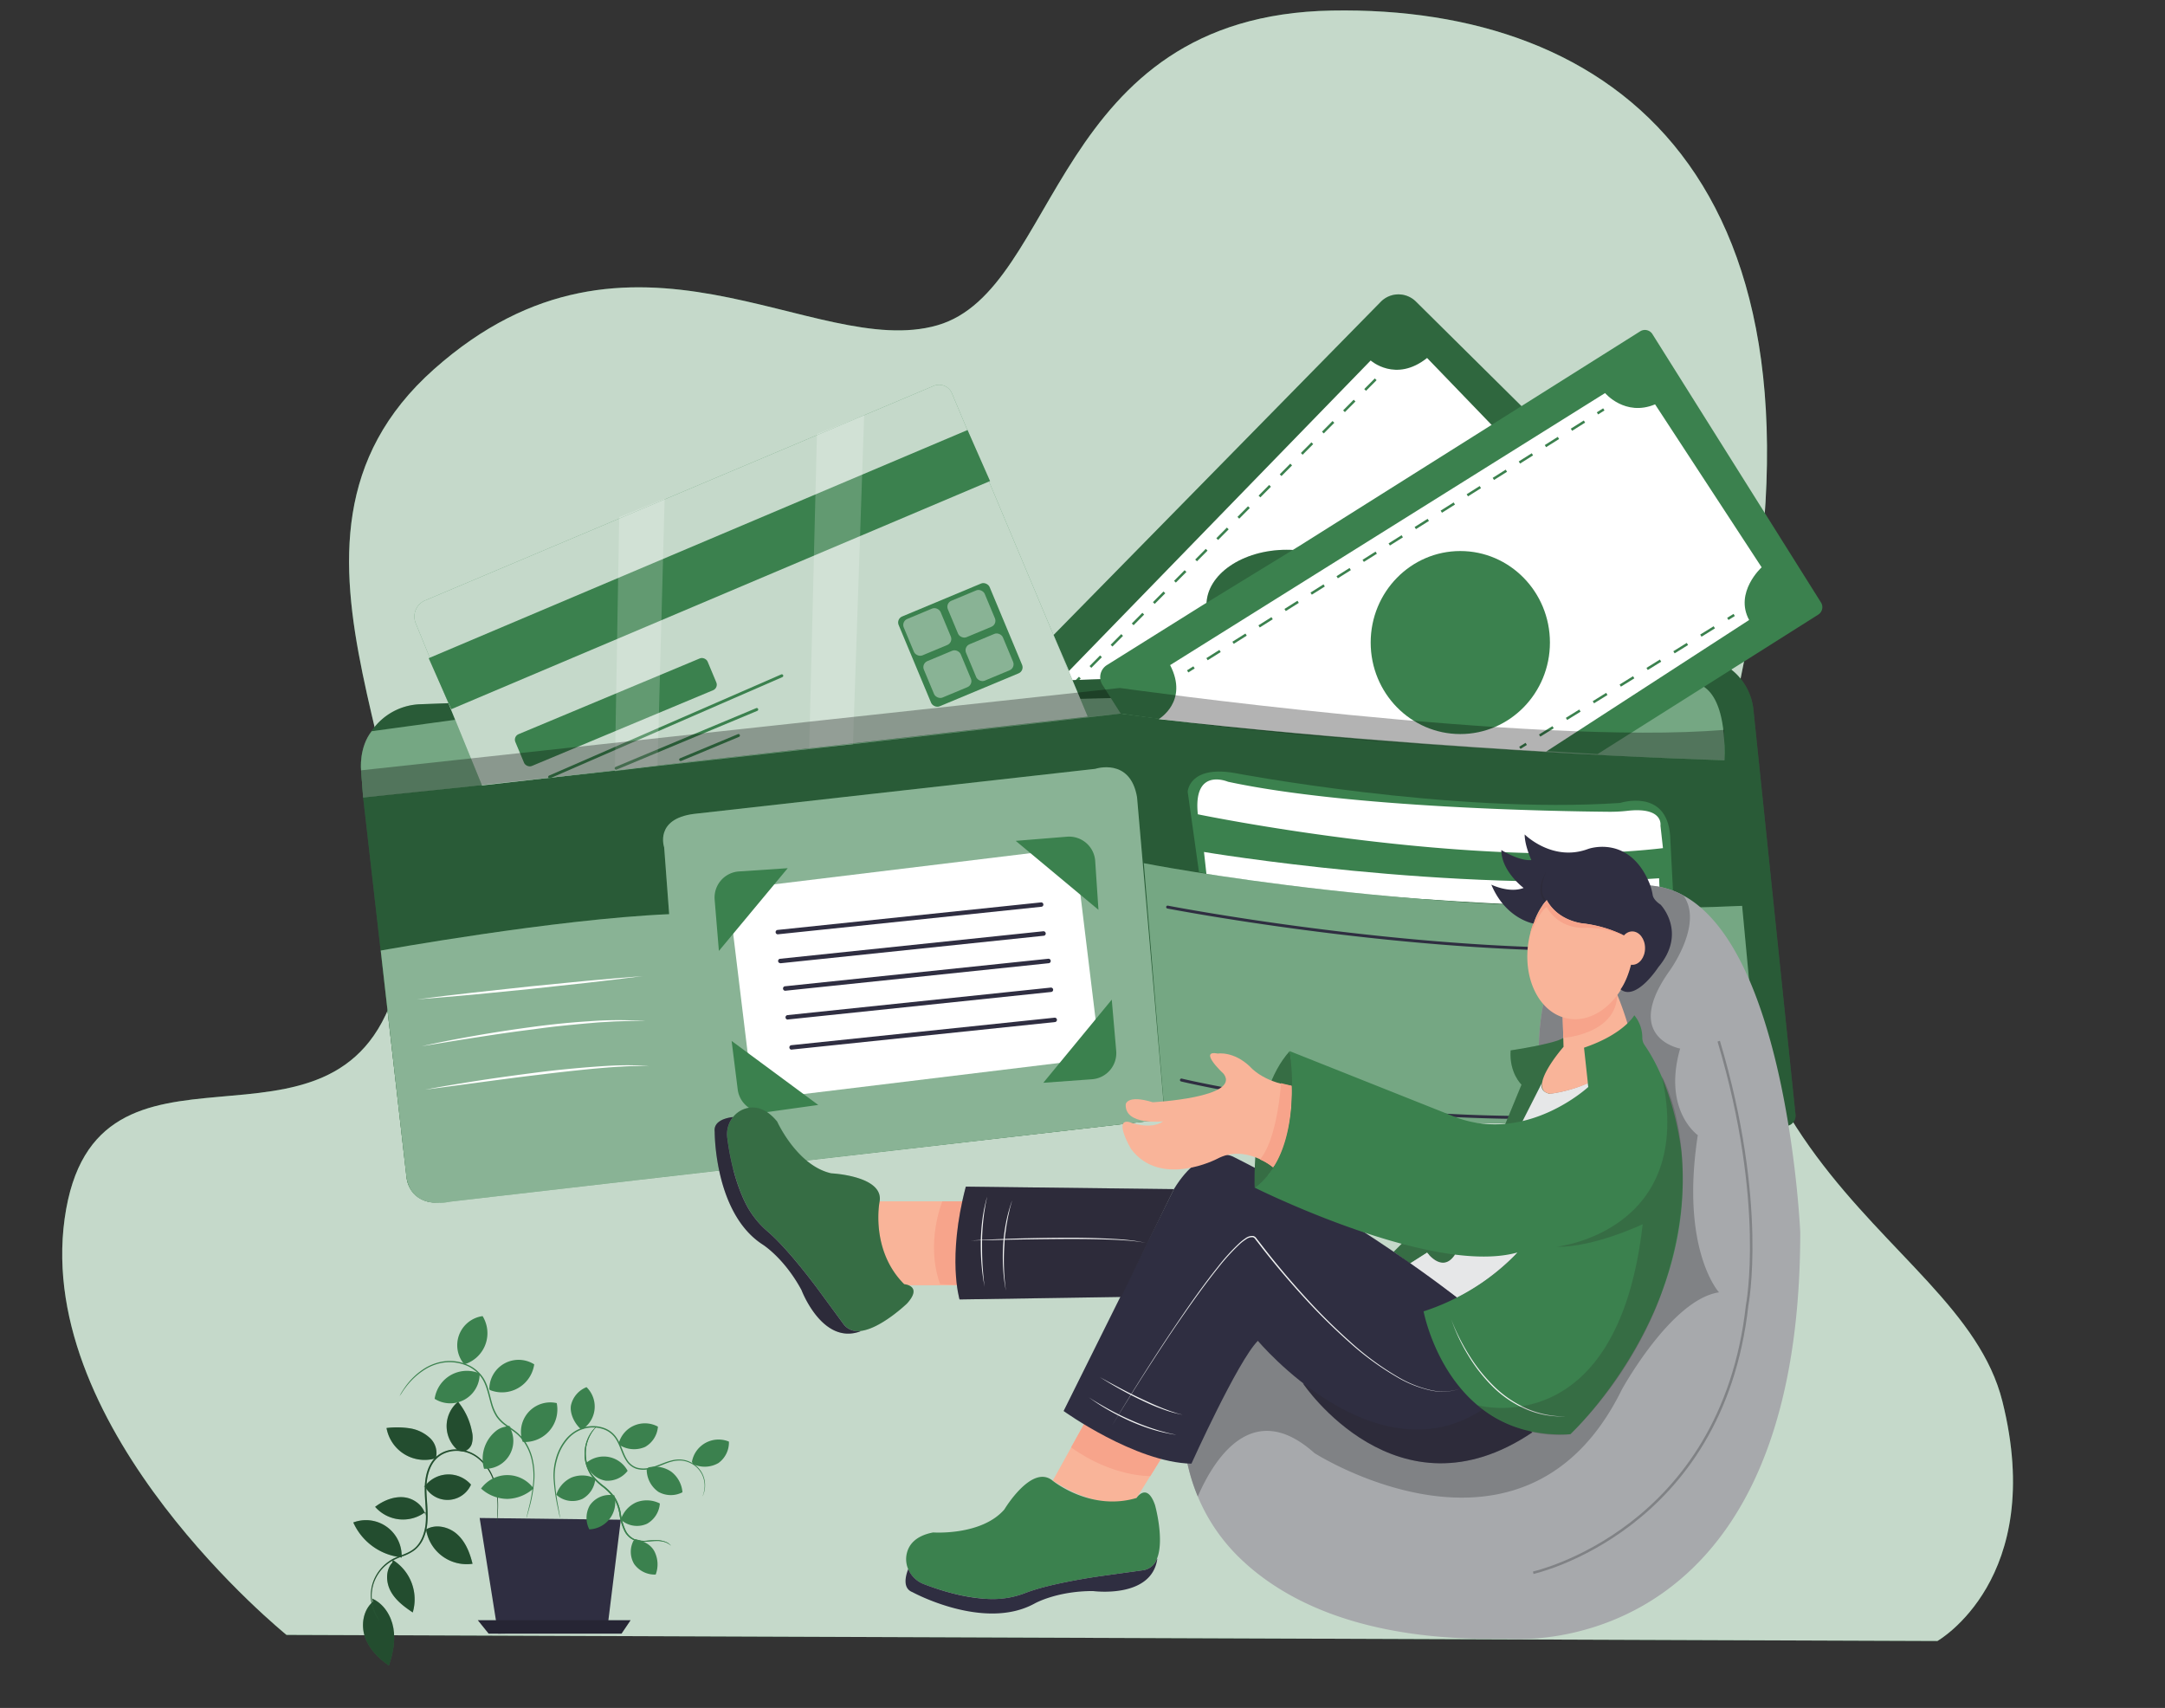 <svg id="bc2fe0cb-27e2-48d8-94bb-b8672876e725" data-name="Layer 1" xmlns="http://www.w3.org/2000/svg" width="865.76" height="682.89" viewBox="0 0 865.76 682.89"><rect x="0" y="0" width="865.76" height="682.89" fill="#333333" stroke="none"/><path d="M114.57,653.68S14,572.5,25.85,487.26,134.29,473.05,158,395.93,94.4,218,173.5,147.66s152.05-3.4,201.34-17.6S420.2,6.25,532.58,4.22s205.57,67,163.91,264.86S783,489.28,800.74,560.32s-26,95.8-26,95.8Z" fill="#3b814e"/><path d="M114.57,653.68S14,572.5,25.85,487.26,134.29,473.05,158,395.93,94.4,218,173.5,147.66s152.05-3.4,201.34-17.6S420.2,6.25,532.58,4.22s205.57,67,163.91,264.86S783,489.28,800.74,560.32s-26,95.8-26,95.8Z" fill="#fff" opacity="0.7"/><path d="M421.31,253.9,552.18,120.65a9.91,9.91,0,0,1,14-.1l43.55,43.13L434.34,284Z" fill="#3b814e"/><path d="M421.31,253.9,552.18,120.65a9.91,9.91,0,0,1,14-.1l43.55,43.13L434.34,284Z" opacity="0.2"/><path d="M426.82,268.94l121.3-124.81s10,9,22.56-1l27.06,28.07L434.34,284Z" fill="#fff"/><line x1="550.13" y1="151.65" x2="428.83" y2="273.95" fill="none" stroke="#3b814e" stroke-miterlimit="10" stroke-dasharray="6"/><ellipse cx="514.54" cy="241.87" rx="32.08" ry="22.05" fill="#3b814e"/><ellipse cx="514.54" cy="241.87" rx="32.08" ry="22.05" opacity="0.2"/><path d="M145.22,318.87l17.36,151.9a11.3,11.3,0,0,0,12.51,9.94L465.87,447.5l248,2.75A4.12,4.12,0,0,0,718,445.7l-16.83-162a23.34,23.34,0,0,0-24.08-20.91L168,281.58A24.56,24.56,0,0,0,144.39,308Z" fill="#3b814e"/><path d="M145.22,318.87l17.36,151.9a11.3,11.3,0,0,0,12.51,9.94L465.87,447.5l248,2.75A4.12,4.12,0,0,0,718,445.7l-16.83-162a23.34,23.34,0,0,0-24.08-20.91L168,281.58A24.56,24.56,0,0,0,144.39,308Z" opacity="0.3"/><path d="M479.45,348.64l-4.51-32.08s.5-10.53,18.55-7.52c0,0,86.71,16.54,154.38,12,0,0,18.55-6,20,13l1.5,29.07S535.59,362.17,479.45,348.64Z" fill="#3b814e"/><path d="M479,325.58s108.77,22.55,186,13.53l-1-9s1.34-7.58-13.24-5.92a61.48,61.48,0,0,1-7.55.38c-20.58-.18-103.27-1.53-152.14-12C491,312.55,477,306.53,479,325.58Z" fill="#fff"/><path d="M482.46,349.64l-1-9s98.24,16.54,182,10.52l.5,12.53S544.61,361.67,482.46,349.64Z" fill="#fff"/><path d="M457.4,345.13s115.34,22.75,239.26,17.06l8.24,88.16-239-2.85Z" fill="#3b814e"/><path d="M457.4,345.13s115.34,22.75,239.26,17.06l8.24,88.16-239-2.85Z" fill="#fff" opacity="0.3"/><path d="M636.31,380.25c-81.34,0-168.43-16.8-169.5-17a.58.58,0,1,1,.22-1.14c1.31.25,131.79,25.41,222.37,14a.58.58,0,0,1,.65.5.59.59,0,0,1-.51.66A433,433,0,0,1,636.31,380.25Z" fill="#2f2e41"/><path d="M612.48,447.4c-77.32,0-139.37-14.79-140.18-15a.58.58,0,0,1-.43-.71.59.59,0,0,1,.7-.43c1.07.26,108.42,25.85,216.81,9.52a.59.59,0,0,1,.67.49.57.57,0,0,1-.49.66A519.37,519.37,0,0,1,612.48,447.4Z" fill="#2f2e41"/><path d="M148.63,292.37l51.59-7.06L676.53,273.2s14-1.87,13.05,30.76c0,0-132.36-3.73-241.42-18.65,0,0-193,22.37-302.94,33.56L144.39,308S143.44,299.23,148.63,292.37Z" fill="#3b814e"/><path d="M148.63,292.37l51.59-7.06L676.53,273.2s14-1.87,13.05,30.76c0,0-132.36-3.73-241.42-18.65,0,0-193,22.37-302.94,33.56L144.39,308S143.44,298.62,148.63,292.37Z" fill="#fff" opacity="0.3"/><path d="M152.26,380.06s69.22-12.54,115.33-14.55l-2-26.73s-4-11.36,12-13.37l160.4-18s14-4.68,16.7,11.36L465.87,447.5,180,480.46s-15.28,3.88-17.46-9.69Z" fill="#3b814e"/><path d="M152.26,380.06s69.22-12.54,115.33-14.55l-2-26.73s-4-11.36,12-13.37l160.4-18s14-4.68,16.7,11.36L465.87,447.5,180,480.46s-15.13,4-17.46-9.69Z" fill="#fff" opacity="0.4"/><path d="M166.68,399.6c7.49-1,15-1.87,22.51-2.72l22.55-2.46,22.57-2.22,11.29-1,11.3-.92-11.25,1.41L234.38,393l-22.54,2.45-22.57,2.23C181.75,398.34,174.22,399,166.68,399.6Z" fill="#fff"/><rect x="295.69" y="347.06" width="139.73" height="84.66" transform="translate(-44.34 46.98) rotate(-6.93)" fill="#fff"/><path d="M287.48,380.21,315,347.13l-19.49,1.3a10.46,10.46,0,0,0-9.73,11.28Z" fill="#3b814e"/><path d="M406.18,336.2l33.08,27.57-1.3-19.5a10.46,10.46,0,0,0-11.28-9.73Z" fill="#3b814e"/><path d="M444.58,399.69l-27.37,33.24,19.48-1.41a10.48,10.48,0,0,0,9.67-11.34Z" fill="#3b814e"/><path d="M311,373.57a.88.88,0,0,1-.09-1.75l105.26-11a.88.88,0,1,1,.19,1.74l-105.26,11Z" fill="#2f2e41"/><path d="M312,385.1a.88.88,0,0,1-.09-1.75l105.26-11a.9.9,0,0,1,1,.79.88.88,0,0,1-.78,1l-105.26,11Z" fill="#2f2e41"/><path d="M314,396.13a.88.88,0,0,1-.87-.79.88.88,0,0,1,.78-1l105.26-11a.9.9,0,0,1,1,.78.89.89,0,0,1-.79,1l-105.26,11Z" fill="#2f2e41"/><path d="M315,407.66a.88.88,0,0,1-.87-.79.88.88,0,0,1,.78-1l105.26-11a.88.88,0,1,1,.19,1.75l-105.26,11Z" fill="#2f2e41"/><path d="M316.55,419.69a.89.89,0,0,1-.88-.79.88.88,0,0,1,.79-1l105.26-11a.88.88,0,0,1,.18,1.75l-105.26,11Z" fill="#2f2e41"/><path d="M192.74,314.05l-26.51-64.9a7,7,0,0,1,3.76-9.08l203.37-85.78a5.58,5.58,0,0,1,7.32,3L435,286.53Z" fill="#3b814e"/><path d="M192.74,314.05l-26.51-64.9a7,7,0,0,1,3.76-9.08l203.37-85.78a5.58,5.58,0,0,1,7.32,3L435,286.53Z" fill="#fff" opacity="0.7"/><polygon points="171.43 263.16 386.91 171.93 395.91 192.34 180.43 283.57 171.43 263.16" fill="#3b814e"/><rect x="204.59" y="277.88" width="83.33" height="13.78" rx="2.37" transform="translate(-90.75 116.96) rotate(-22.68)" fill="#3b814e"/><path d="M219.81,311.23a.6.6,0,0,1-.54-.36.59.59,0,0,1,.31-.77l92.82-40.44a.58.58,0,0,1,.47,1.07L220,311.18A.59.59,0,0,1,219.81,311.23Z" fill="#3b814e"/><path d="M246.38,307.76a.59.59,0,0,1-.22-1.13l56.23-23.49a.58.58,0,0,1,.77.31.6.6,0,0,1-.32.77l-56.23,23.49A.59.59,0,0,1,246.38,307.76Z" fill="#3b814e"/><path d="M272.19,304.29a.58.58,0,0,1-.22-1.12l23.11-9.63a.57.57,0,0,1,.76.31.59.59,0,0,1-.31.77l-23.11,9.63A.62.62,0,0,1,272.19,304.29Z" fill="#3b814e"/><rect x="364.34" y="238.37" width="39.42" height="38.92" rx="2.59" transform="translate(-69.68 167.81) rotate(-22.65)" fill="#3b814e"/><rect x="362.83" y="244.76" width="15.97" height="15.77" rx="2.59" transform="translate(-68.7 162.32) rotate(-22.65)" fill="#fff" opacity="0.4"/><rect x="380.47" y="237.49" width="15.97" height="15.77" rx="2.59" transform="translate(-64.54 168.55) rotate(-22.65)" fill="#fff" opacity="0.4"/><rect x="387.74" y="254.88" width="15.97" height="15.77" rx="2.59" transform="translate(-70.68 172.69) rotate(-22.65)" fill="#fff" opacity="0.4"/><rect x="370.88" y="261.62" width="15.97" height="15.77" rx="2.59" transform="translate(-74.58 166.72) rotate(-22.65)" fill="#fff" opacity="0.4"/><polygon points="247.61 206.76 265.78 199.38 262.94 306.14 245.87 308.37 247.61 206.76" fill="#fff" opacity="0.2"/><polygon points="326.68 173.54 345.57 165.98 341.11 297.56 323.58 299.28 326.68 173.54" fill="#fff" opacity="0.2"/><path d="M719.9,492.71c0,174.49-117.26,162.48-117.26,162.48-57.38,1.33-89.56-15.13-107.53-32.89A73.33,73.33,0,0,1,479,598.36,76.7,76.7,0,0,1,473.62,560c5.41-46.5,32-52.22,51.75-49.7,39.49,5.05,76.44-21.15,85.69-59.87a176.11,176.11,0,0,0,4.29-26.21c-1.41-57.22,37.44-69.93,37.44-69.93a32.84,32.84,0,0,1,20.48,3.8C715.05,381,719.9,492.71,719.9,492.71Z" fill="#a7a9ac"/><polygon points="345.13 480.33 387.42 480.33 385.12 513.89 349.27 513.89 345.13 480.33" fill="#f9b499"/><path d="M376.84,480.33s-6.89,16.55-.91,33.1l9.19.46,2.3-33.56Z" fill="#f7a48b"/><path d="M421,592l14.25-25.74,29.88,15.63-10.58,17S442.11,605.81,421,592Z" fill="#f9b499"/><path d="M428.32,578.7l6.9-12.42,29.88,15.63L460,590.19S444.87,590.65,428.32,578.7Z" fill="#f7a48b"/><path d="M462.63,623.28a6.93,6.93,0,0,1-5.81,4.6l-16.54,2.29s-19.73,2.72-30.09,6.7A35.9,35.9,0,0,1,396,639.35c-6.29-.2-15.16-1.61-26.7-6a11,11,0,0,1-6.14-6,10.06,10.06,0,0,1-.53-6.29c.84-3.54,3.57-7,10.51-8.34,0,0,19.3,1.38,28.49-9.19,0,0,11-18.39,19.31-11.5,0,0,15.17,12.41,33.55,6.9,0,0,4.14-6.43,7.36,2.76C461.88,601.68,465.78,615.73,462.63,623.28Z" fill="#3b814e"/><path d="M687.41,516.72c-19.08,2.83-38.85,38.86-38.85,38.86C609.7,634.7,525.65,581,525.65,581c-24.86-22.26-40.23,2.51-46.66,17.34A76.7,76.7,0,0,1,473.62,560c5.41-46.5,32-52.22,51.75-49.7,39.49,5.05,76.44-21.15,85.69-59.87a176.11,176.11,0,0,0,4.29-26.21c-1.41-57.22,37.44-69.93,37.44-69.93a32.84,32.84,0,0,1,20.48,3.8v.09c8,11.37-5.64,30-5.64,30-19.07,26.84,4.24,31.07,4.24,31.07-7.07,24.73,7.06,34.62,7.06,34.62C671.87,499.78,687.41,516.72,687.41,516.72Z" fill="#808285"/><path d="M521.05,553.14s37.6,56.14,91.73,19.55l-20.55-16Z" fill="#2f2e41"/><path d="M521.05,553.14s37.6,56.14,91.73,19.55l-20.55-16Z" fill="#231f20" opacity="0.2"/><path d="M563.87,505.19l-6.56-4.68,3.34-3.34,21.43,4.43s-4.05,7.93-11.4-.75Z" fill="#3b814e"/><path d="M563.87,505.19l-6.56-4.68,3.34-3.34,21.43,4.43s-4.05,7.93-11.4-.75Z" fill="#231f20" opacity="0.2"/><path d="M608.44,433.68s-5-4.68-4.35-13.7c0,0,18-2.67,21.06-5l2.67,4-8,18.35L606.1,453.4l-4.68-2.68Z" fill="#3b814e"/><path d="M608.44,433.68s-5-4.68-4.35-13.7c0,0,18-2.67,21.06-5l2.67,4-8,18.35L606.1,453.4l-4.68-2.68Z" fill="#231f20" opacity="0.2"/><path d="M563.87,505.19l6.81-4.34s6,8.35,11,1l35.08-69.17s-1.7,3.61,3,4.65A54.61,54.61,0,0,0,635,433l.14,1.59,3,21.13s-21,46.12-55.47,63.16C582.71,518.89,572.41,511.36,563.87,505.19Z" fill="#e6e7e8"/><path d="M624.9,406.62l.34,11.94s-15,17.06-5.46,18.77c0,0,24.91-2.39,33.1-20.47a130.27,130.27,0,0,0-6.14-19.11S637.87,410.71,624.9,406.62Z" fill="#f9b499"/><path d="M624.9,406.62l.25,8.35s21.12-1.36,21.59-17.22l-24.6-5.17Z" fill="#f7a48b"/><path d="M425.32,564.17s28.57,20.55,51.12,21.05c0,0,18.55-41.1,26.57-49.12,0,0,46.62,55.64,89.72,27.57l-16-37.59,6-7.19s-39.6-31.41-89.72-56.47c0,0-12-6-23.56,13Z" fill="#2f2e41"/><path d="M386.22,474.45l83.21,1-21.06,43.11-64.66,1S378.7,503,386.22,474.45Z" fill="#2f2e41"/><path d="M386.22,474.45l83.21,1-21.06,43.11-64.66,1S378.7,503,386.22,474.45Z" fill="#231f20" opacity="0.2"/><path d="M444.87,569.68c8.69-14.47,17.7-28.76,27.22-42.71,4.77-7,9.64-13.87,14.92-20.47a81.5,81.5,0,0,1,8.52-9.4,20.38,20.38,0,0,1,2.53-2,4.45,4.45,0,0,1,3.14-.91,2.34,2.34,0,0,1,1.32,1.07l1,1.26,1.93,2.5q7.79,10,16.3,19.35a237.63,237.63,0,0,0,17.92,17.85A113.05,113.05,0,0,0,560,551.1a45.48,45.48,0,0,0,11.72,4.61,21.56,21.56,0,0,0,12.45-.56,21.67,21.67,0,0,1-12.48.68,45.27,45.27,0,0,1-11.81-4.52,113.08,113.08,0,0,1-20.51-14.81,238.43,238.43,0,0,1-18-17.82q-8.55-9.34-16.38-19.33l-1.93-2.51-1-1.27a1.9,1.9,0,0,0-1.05-.89,4.09,4.09,0,0,0-2.77.85,18.83,18.83,0,0,0-2.48,1.91,82.67,82.67,0,0,0-8.5,9.32c-5.28,6.57-10.18,13.45-15,20.4s-9.42,14-14,21.1S449.28,562.49,444.87,569.68Z" fill="#f1f2f2"/><path d="M439.85,550.64c2.65,1.49,5.33,2.92,8,4.34s5.38,2.8,8.13,4.09,5.49,2.59,8.31,3.71c.7.3,1.41.58,2.12.83s1.41.55,2.14.77,1.44.49,2.16.71l2.21.58a48.83,48.83,0,0,1-8.77-2.53c-2.86-1-5.63-2.32-8.38-3.62s-5.45-2.72-8.1-4.21S442.41,552.28,439.85,550.64Z" fill="#f1f2f2"/><path d="M435.34,558.66c1.33.89,2.7,1.73,4.08,2.53s2.77,1.61,4.18,2.38c2.81,1.52,5.68,2.94,8.61,4.22a89.63,89.63,0,0,0,8.94,3.45l2.29.73c.76.23,1.54.41,2.31.63,1.54.47,3.12.73,4.68,1.09a61.88,61.88,0,0,1-9.4-2.08,80,80,0,0,1-9-3.36c-2.93-1.32-5.81-2.75-8.6-4.35A82.51,82.51,0,0,1,435.34,558.66Z" fill="#f1f2f2"/><path d="M388.23,496q8.76-.5,17.55-.77c5.86-.18,11.72-.28,17.58-.33s11.72,0,17.58.25,11.74.51,17.46,1.85a42.39,42.39,0,0,0-4.33-.69l-2.19-.24c-.72-.06-1.46-.09-2.19-.14-2.91-.23-5.84-.31-8.77-.4-5.85-.16-11.7-.17-17.56-.13s-11.71.12-17.57.22Z" fill="#f1f2f2"/><path d="M393.74,514.55a80.59,80.59,0,0,1-1.23-9c-.25-3-.32-6.07-.3-9.1a81,81,0,0,1,.67-9.08,61.16,61.16,0,0,1,1.86-8.9c-.28,1.49-.66,3-.85,4.46-.12.74-.26,1.49-.36,2.23l-.27,2.26c-.31,3-.54,6-.55,9s0,6,.18,9.06c.09,1.51.2,3,.34,4.52S393.52,513.05,393.74,514.55Z" fill="#f1f2f2"/><path d="M402.26,516.05a62.64,62.64,0,0,1-1.12-9.06,79.8,79.8,0,0,1,0-9.15,69.23,69.23,0,0,1,1.17-9.07,59.53,59.53,0,0,1,2.43-8.81c-.38,1.48-.86,2.92-1.15,4.42l-.5,2.22-.4,2.24c-.29,1.49-.45,3-.67,4.5s-.31,3-.38,4.53a89.14,89.14,0,0,0-.15,9.1A83.76,83.76,0,0,0,402.26,516.05Z" fill="#f1f2f2"/><path d="M462.79,623.28c-2.29,16.08-25.73,12.87-25.73,12.87-14.71,0-23.45,5.05-23.45,5.05-20.22,11-48.72-4.6-48.72-4.6-3.93-1.5-2.88-6.22-1.7-9.26a11,11,0,0,0,6.14,6c11.54,4.43,20.41,5.84,26.7,6a35.9,35.9,0,0,0,14.16-2.48c10.36-4,30.09-6.7,30.09-6.7l16.54-2.29a6.93,6.93,0,0,0,5.81-4.6Z" fill="#2f2e41"/><path d="M613.12,628.83s75.52-16.71,85.54-106.93c0,0,8-40.77-11.36-105.6" fill="none" stroke="#808285" stroke-miterlimit="10"/><path d="M168.68,418.31c7.35-1.65,14.75-3.05,22.16-4.34s14.87-2.41,22.33-3.41,15-1.77,22.49-2.23a152,152,0,0,1,22.58-.05l-5.64-.07-5.64.16c-1.88.05-3.75.21-5.63.3s-3.75.26-5.62.43c-3.74.31-7.48.69-11.22,1.07s-7.47.86-11.19,1.38c-7.46.92-14.9,2-22.34,3.17q-5.57.84-11.14,1.76Z" fill="#fff"/><path d="M170,435.69c7.38-1.4,14.8-2.62,22.23-3.76s14.88-2.14,22.34-3.1,14.94-1.69,22.44-2.26,15.05-1,22.54-.24a105.54,105.54,0,0,0-11.25.15c-3.75.19-7.49.52-11.22.85q-11.22,1.1-22.39,2.49c-7.46.88-14.9,1.89-22.35,2.87Z" fill="#fff"/><path d="M327.21,441.79,292.57,416.2,295,435.58a10.46,10.46,0,0,0,11.82,9.06Z" fill="#3b814e"/><path d="M480.87,242l-38.23,23.92a5.71,5.71,0,0,0-1.79,7.89l7.31,11.49c58.43,8.86,190.69,16.21,190.69,16.21l88.24-55.76a3.53,3.53,0,0,0,1.1-4.87l-67.41-107.3a3.54,3.54,0,0,0-4.88-1.11L519.55,218.31Z" fill="#3b814e"/><path d="M467.92,265.93,641.85,157.16s8,9.52,20,4.51l42.61,65.16s-11,10-5,21.06l-81.2,52.63s-81.71-4.51-154.89-13C463.41,287.48,475.44,280.47,467.92,265.93Z" fill="#fff"/><line x1="474.94" y1="268.44" x2="477.48" y2="266.84" fill="none" stroke="#3b814e" stroke-miterlimit="10"/><line x1="482.68" y1="263.56" x2="636.21" y2="166.91" fill="none" stroke="#3b814e" stroke-miterlimit="10" stroke-dasharray="6.15 6.15"/><line x1="638.81" y1="165.28" x2="641.35" y2="163.68" fill="none" stroke="#3b814e" stroke-miterlimit="10"/><line x1="607.77" y1="299.01" x2="610.32" y2="297.43" fill="none" stroke="#3b814e" stroke-miterlimit="10"/><line x1="615.69" y1="294.1" x2="688.25" y2="249.13" fill="none" stroke="#3b814e" stroke-miterlimit="10" stroke-dasharray="6.32 6.32"/><line x1="690.93" y1="247.46" x2="693.48" y2="245.88" fill="none" stroke="#3b814e" stroke-miterlimit="10"/><ellipse cx="583.96" cy="256.91" rx="35.84" ry="36.59" fill="#3b814e"/><path d="M653,383.35c-3,15.41-14.7,26.1-26.18,23.87s-18.35-16.5-15.37-31.9c.13-.69.28-1.37.46-2a35,35,0,0,1,1.25-4,35.83,35.83,0,0,1,1.77-4h0a33.94,33.94,0,0,1,2.24-3.72c.07-.09.15-.19.2-.27,5.21-7.24,12.78-11.27,20.24-9.82C649.07,353.66,656,368,653,383.35Z" fill="#f9b499"/><path d="M663.19,386.66s-8.92,13.82-15.15,8.92c0,0,4.46-5.35,5.79-19.16a43.94,43.94,0,0,0-4.83-2.6,51.21,51.21,0,0,0-15.22-4.54s-10.35-.49-15.25-9.4a24.45,24.45,0,0,0-5.24,9.4,11.25,11.25,0,0,1-1.58-.41c-3.27-1.05-10.9-4.55-15.34-15.16.33.15,7.26,3.49,12.91,1.32,0,0-8.91-6.68-8.91-15.15,0,0,7.13,4.46,12,4,0,0-2.67-5.79-2.67-10.24,0,0,11.13,11.13,25.39,5.79,0,0,16.44-6,24.59,13.91a23,23,0,0,1,1.22,4.55c.16.9.85,2.28,3.15,3.82C664.08,361.72,674.77,372.85,663.19,386.66Z" fill="#2f2e41"/><path d="M618.19,348.79a21.75,21.75,0,0,0-1,2.9,13.9,13.9,0,0,0-.53,3,9,9,0,0,0,.26,2.94,6.59,6.59,0,0,0,1.45,2.49l-.48.49a6.44,6.44,0,0,1-1.64-2.79,8.82,8.82,0,0,1-.17-3.19A15,15,0,0,1,618.19,348.79Z" fill="#231f20" opacity="0.2"/><ellipse cx="652.72" cy="379.09" rx="5.12" ry="6.68" fill="#f9b499"/><path d="M649.12,374.08a36.38,36.38,0,0,0-14.79-3.14c-11.65.62-15.79-8.26-15.79-8.26-2.5,1.12-6.64,10.64-6.64,10.64s0,0,0,0a35,35,0,0,1,1.25-4l.15,0a25.71,25.71,0,0,1,1.62-4h0a24.75,24.75,0,0,1,2.24-3.72c.07-.09.15-.19.2-.27a17.22,17.22,0,0,1,1.17-1.39c4.9,8.91,15.25,9.4,15.25,9.4A51.21,51.21,0,0,1,649,373.82Z" fill="#f7a48b"/><path d="M344,532.17a7,7,0,0,1-6.81-2.93l-9.88-13.46s-11.76-16.07-20.2-23.29a36.15,36.15,0,0,1-8.91-11.27c-2.81-5.63-5.79-14.11-7.37-26.37a11,11,0,0,1,2.33-8.23,10.11,10.11,0,0,1,5.28-3.47c3.52-.94,7.86-.17,12.34,5.29,0,0,7.95,17.63,21.63,20.69,0,0,21.42,1,19.29,11.53,0,0-3.71,19.24,9.88,32.8,0,0,7.63.58,1.07,7.78C362.63,521.24,352.12,531.35,344,532.17Z" fill="#3b814e"/><path d="M344,532.17a7,7,0,0,1-6.81-2.93l-9.88-13.46s-11.76-16.07-20.2-23.29a36.15,36.15,0,0,1-8.91-11.27c-2.81-5.63-5.79-14.11-7.37-26.37a11,11,0,0,1,2.33-8.23,10.11,10.11,0,0,1,5.28-3.47c3.52-.94,7.86-.17,12.34,5.29,0,0,7.95,17.63,21.63,20.69,0,0,21.42,1,19.29,11.53,0,0-3.71,19.24,9.88,32.8,0,0,7.63.58,1.07,7.78C362.63,521.24,352.12,531.35,344,532.17Z" fill="#231f20" opacity="0.2"/><path d="M344.06,532.31c-15.24,5.63-23.55-16.52-23.55-16.52-7-12.94-15.59-18.23-15.59-18.23C285.59,485,285.8,452.51,285.8,452.51c-.54-4.17,4.1-5.49,7.34-5.89a11,11,0,0,0-2.33,8.23c1.58,12.26,4.56,20.74,7.37,26.37a36.15,36.15,0,0,0,8.91,11.27c8.44,7.22,20.2,23.29,20.2,23.29l9.88,13.46a7,7,0,0,0,6.81,2.93Z" fill="#2f2e41"/><path d="M344.06,532.31c-15.24,5.63-23.55-16.52-23.55-16.52-7-12.94-15.59-18.23-15.59-18.23C285.59,485,285.8,452.51,285.8,452.51c-.54-4.17,4.1-5.49,7.34-5.89a11,11,0,0,0-2.33,8.23c1.58,12.26,4.56,20.74,7.37,26.37a36.15,36.15,0,0,0,8.91,11.27c8.44,7.22,20.2,23.29,20.2,23.29l9.88,13.46a7,7,0,0,0,6.81,2.93Z" fill="#231f20" opacity="0.2"/><path d="M501.74,474.85s-1.75-37.14,14-54.58C515.73,420.27,523.94,459.19,501.74,474.85Z" fill="#3b814e"/><path d="M501.74,474.85s-1.75-37.14,14-54.58C515.73,420.27,523.94,459.19,501.74,474.85Z" fill="#231f20" opacity="0.2"/><path d="M509.1,466.75s-11.05-9.47-22.36-3.42c0,0-22.62,11.84-34.46-3.94,0,0-7.11-12.1-.79-10.79,0,0,8.42,3.42,13.68-.26,0,0-15.52,1.84-15-6.84,0,0,.53-3.95,10.79-.79,0,0,35.25-1.84,28.41-11.31,0,0-10.52-9.74-2.37-8.16,0,0,6.32-1.05,12.9,5.26,0,0,5,6.05,16.57,7.63C516.47,434.13,518.05,453.6,509.1,466.75Z" fill="#f9b499"/><path d="M512.26,433.08s-1.31,22.1-8.42,30.52a18.35,18.35,0,0,1,5.26,3.15s7.63-7.62,7.37-32.62Z" fill="#f7a48b"/><path d="M633.43,418.9l1.71,15.7s-24.23,22.51-52.54,12.28l-66.87-26.61s6.48,39.91-14,54.58c0,0,71,35.48,105.08,25.93,0,0-13.31,15.7-37.53,23.54,0,0,9.55,51.86,58.68,49.13,0,0,50.47-46.87,44.46-112.54,0,0-2.37-25.08-14.77-43.06a5.2,5.2,0,0,1-.91-3.11,13.94,13.94,0,0,0-3.2-8.8S649.4,413.48,633.43,418.9Z" fill="#3b814e"/><path d="M580.37,527.58a69.9,69.9,0,0,0,3.24,7.36q1.8,3.6,3.95,7a66,66,0,0,0,10,12.47,44.27,44.27,0,0,0,13.23,8.88,39,39,0,0,0,15.65,3.05,40.88,40.88,0,0,1-8-.48,35.56,35.56,0,0,1-7.75-2.22,43.38,43.38,0,0,1-13.43-8.87,64,64,0,0,1-10-12.63A72.53,72.53,0,0,1,580.37,527.58Z" fill="#f1f2f2"/><path d="M590.73,561.83s56.14,15.87,66.16-72.34c0,0-19.71,9.35-34.42,9,0,0,55.81-6,42.11-68.17,0,0,19,33.41-.34,87.21,0,0-9.38,29.59-36.27,55.9C628,573.45,609.11,576.7,590.73,561.83Z" fill="#231f20" opacity="0.2"/><path d="M144.39,308l303.44-32.92s164.29,23.13,241.65,16.75l.1,12.12S547.83,300,448.16,285.31c0,0-275.75,31.32-302.94,33.56Z" opacity="0.3"/><polyline points="199.17 653.18 191.81 606.94 248.26 607.63 242.7 652.58" fill="#2f2e41"/><path d="M223.54,598.5a9.58,9.58,0,0,0,9.4.78,10.15,10.15,0,0,0,5.13-8.09,11.53,11.53,0,0,0-9.41-.47,11.32,11.32,0,0,0-6.21,6.95" fill="#3b814e"/><path d="M249.34,608.45a9.6,9.6,0,0,0,9.4.79,10.12,10.12,0,0,0,5.13-8.1,11.53,11.53,0,0,0-9.41-.47,11.4,11.4,0,0,0-6.23,7" fill="#3b814e"/><path d="M234.86,586.21a9.61,9.61,0,0,0,7.38,5.82,10.14,10.14,0,0,0,8.74-3.95,10.84,10.84,0,0,0-14.68-4.43,10.64,10.64,0,0,0-1.89,1.28" fill="#3b814e"/><path d="M244.27,597.73a9.65,9.65,0,0,0-8.42,4.18,10.11,10.11,0,0,0-.19,9.58,10.8,10.8,0,0,0,10-13.6" fill="#3b814e"/><path d="M253.37,615.94a9.6,9.6,0,0,0,.22,9.4,10.1,10.1,0,0,0,8.61,4.22,11.49,11.49,0,0,0-.54-9.34c-1.48-2.71-4.15-4-7.5-4.8" fill="#3b814e"/><path d="M268.37,618.08a6.42,6.42,0,0,0-2.24-1.42,9.33,9.33,0,0,0-3.05-.54,36.18,36.18,0,0,0-4.17.24,12.2,12.2,0,0,1-5.13-.44,7.81,7.81,0,0,1-4.23-4.09,23.12,23.12,0,0,1-1.82-6.25,18.21,18.21,0,0,0-2.18-6.4,22.71,22.71,0,0,0-4.78-4.86,23.26,23.26,0,0,1-4.56-4.63,15.34,15.34,0,0,1-2.28-10.58,14.77,14.77,0,0,1,2.77-6.82,12,12,0,0,1,1.35-1.5,4.06,4.06,0,0,1,.55-.46,3.38,3.38,0,0,1-.45.55,13.45,13.45,0,0,0-1.25,1.55,15.46,15.46,0,0,0-.23,17,22.74,22.74,0,0,0,4.49,4.49,22.74,22.74,0,0,1,4.9,5,18.28,18.28,0,0,1,2.26,6.61,22.56,22.56,0,0,0,1.75,6.12,7.33,7.33,0,0,0,3.9,3.86,11.9,11.9,0,0,0,4.92.49,34.86,34.86,0,0,1,4.21-.16,9.38,9.38,0,0,1,3.14.66,5.11,5.11,0,0,1,1.69,1.09,4.48,4.48,0,0,1,.36.4S268.38,618.07,268.37,618.08Z" fill="#3b814e"/><path d="M268.37,618.08a6.42,6.42,0,0,0-2.24-1.42,9.33,9.33,0,0,0-3.05-.54,36.18,36.18,0,0,0-4.17.24,12.2,12.2,0,0,1-5.13-.44,7.81,7.81,0,0,1-4.23-4.09,23.12,23.12,0,0,1-1.82-6.25,18.21,18.21,0,0,0-2.18-6.4,22.71,22.71,0,0,0-4.78-4.86,23.26,23.26,0,0,1-4.56-4.63,15.34,15.34,0,0,1-2.28-10.58,14.77,14.77,0,0,1,2.77-6.82,12,12,0,0,1,1.35-1.5,4.06,4.06,0,0,1,.55-.46,3.38,3.38,0,0,1-.45.55,13.45,13.45,0,0,0-1.25,1.55,15.46,15.46,0,0,0-.23,17,22.74,22.74,0,0,0,4.49,4.49,22.74,22.74,0,0,1,4.9,5,18.28,18.28,0,0,1,2.26,6.61,22.56,22.56,0,0,0,1.75,6.12,7.33,7.33,0,0,0,3.9,3.86,11.9,11.9,0,0,0,4.92.49,34.86,34.86,0,0,1,4.21-.16,9.38,9.38,0,0,1,3.14.66,5.11,5.11,0,0,1,1.69,1.09,4.48,4.48,0,0,1,.36.4S268.38,618.07,268.37,618.08Z" fill="#3b814e"/><path d="M160.61,622.82a14.3,14.3,0,0,0-13.51-15,14.45,14.45,0,0,0-5.82.91,23.81,23.81,0,0,0,18.81,13.89" fill="#3b814e"/><path d="M156.88,624.78c-2.76,3-2.58,7.91-.61,11.51s5.37,6.14,8.78,8.42a18.54,18.54,0,0,0-8-21" fill="#3b814e"/><path d="M170.26,610.57a16.45,16.45,0,0,0,18,14.76l.7-.08c-1.07-4.44-2.85-8.91-6.28-11.92s-8.84-4.14-12.62-1.6" fill="#3b814e"/><path d="M170.14,606c-.69-4-4.7-7-8.76-7.35s-8.11,1.36-11.37,3.83a14.81,14.81,0,0,0,20.18,2" fill="#3b814e"/><path d="M149.14,640.4c-3.88,3.3-4.85,9.2-3.24,14s5.39,8.69,9.62,11.52c1.63-4.79,2.66-9.93,1.8-14.92s-3.87-9.81-8.5-11.84" fill="#3b814e"/><path d="M169.54,594.71a11.91,11.91,0,0,1,16.55-3.11,12.33,12.33,0,0,1,2.26,2,10.28,10.28,0,0,1-18.57.47" fill="#3b814e"/><path d="M174.29,583.06A15.48,15.48,0,0,1,155,572.73a15.22,15.22,0,0,1-.43-1.77,34.63,34.63,0,0,1,9.32.13,15.16,15.16,0,0,1,8.23,4.06,8.22,8.22,0,0,1,2.16,7.91" fill="#3b814e"/><path d="M183.25,580a12.67,12.67,0,0,1-1.78-17.83,12.93,12.93,0,0,1,1.69-1.7,26.6,26.6,0,0,1,5.54,11.81,9.83,9.83,0,0,1,0,4.88,4.5,4.5,0,0,1-3.41,3.2" fill="#3b814e"/><g opacity="0.4"><path d="M160.61,622.82a14.3,14.3,0,0,0-13.51-15,14.45,14.45,0,0,0-5.82.91,23.81,23.81,0,0,0,18.81,13.89"/></g><g opacity="0.4"><path d="M156.88,624.78c-2.76,3-2.58,7.91-.61,11.51s5.37,6.14,8.78,8.42a18.54,18.54,0,0,0-8-21"/></g><g opacity="0.4"><path d="M170.26,610.57a16.45,16.45,0,0,0,18,14.76l.7-.08c-1.07-4.44-2.85-8.91-6.28-11.92s-8.84-4.14-12.62-1.6"/></g><g opacity="0.4"><path d="M170.14,606c-.69-4-4.7-7-8.76-7.35s-8.11,1.36-11.37,3.83a14.81,14.81,0,0,0,20.18,2"/></g><g opacity="0.4"><path d="M149.14,640.4c-3.88,3.3-4.85,9.2-3.24,14s5.39,8.69,9.62,11.52c1.63-4.79,2.66-9.93,1.8-14.92s-3.87-9.81-8.5-11.84"/></g><g opacity="0.4"><path d="M169.54,594.71a11.91,11.91,0,0,1,16.55-3.11,12.33,12.33,0,0,1,2.26,2,10.28,10.28,0,0,1-18.57.47"/></g><g opacity="0.4"><path d="M174.29,583.06A15.48,15.48,0,0,1,155,572.73a15.22,15.22,0,0,1-.43-1.77,34.63,34.63,0,0,1,9.32.13,15.16,15.16,0,0,1,8.23,4.06,8.22,8.22,0,0,1,2.16,7.91"/></g><g opacity="0.4"><path d="M183.25,580a12.67,12.67,0,0,1-1.78-17.83,12.93,12.93,0,0,1,1.69-1.7,26.6,26.6,0,0,1,5.54,11.81,9.83,9.83,0,0,1,0,4.88,4.5,4.5,0,0,1-3.41,3.2"/></g><path d="M198.73,608.43a.86.86,0,0,1,0-.32,6.66,6.66,0,0,1,.05-.93c0-.82.13-2,.16-3.52a32.09,32.09,0,0,0-2.09-12.83,19.67,19.67,0,0,0-5.16-7.26,13.86,13.86,0,0,0-9.41-3.46,11.91,11.91,0,0,0-5.29,1.33,10.5,10.5,0,0,0-4.09,3.9c-2,3.39-2.56,7.62-2.35,11.76s.74,8.37.28,12.41a19.23,19.23,0,0,1-1.55,5.75,12.08,12.08,0,0,1-3.52,4.55,17.66,17.66,0,0,1-4.85,2.48,24.29,24.29,0,0,0-4.56,2.07,16.4,16.4,0,0,0-6,6.52,15.79,15.79,0,0,0-1.73,7.13,17,17,0,0,0,.91,5.52,19.76,19.76,0,0,0,2.14,4.29,1.2,1.2,0,0,1-.21-.24,8.15,8.15,0,0,1-.55-.76,15.31,15.31,0,0,1-1.61-3.21,16.71,16.71,0,0,1-1-5.6,16.08,16.08,0,0,1,1.68-7.33,17,17,0,0,1,6.1-6.76c2.8-1.86,6.48-2.35,9.32-4.55s4.34-6,4.78-9.93-.15-8.06-.3-12.32.32-8.6,2.47-12.13a11,11,0,0,1,4.34-4.11,12.29,12.29,0,0,1,5.55-1.38,14.29,14.29,0,0,1,9.73,3.63,20.2,20.2,0,0,1,5.23,7.48,26.82,26.82,0,0,1,1.77,7.32,39.93,39.93,0,0,1,.16,5.68,28.89,28.89,0,0,1-.27,3.58,5.77,5.77,0,0,1-.12.92A1.15,1.15,0,0,1,198.73,608.43Z" fill="#3b814e"/><g opacity="0.4"><path d="M198.73,608.43a.86.86,0,0,1,0-.32,6.66,6.66,0,0,1,.05-.93c0-.82.13-2,.16-3.52a32.09,32.09,0,0,0-2.09-12.83,19.67,19.67,0,0,0-5.16-7.26,13.86,13.86,0,0,0-9.41-3.46,11.91,11.91,0,0,0-5.29,1.33,10.5,10.5,0,0,0-4.09,3.9c-2,3.39-2.56,7.62-2.35,11.76s.74,8.37.28,12.41a19.23,19.23,0,0,1-1.55,5.75,12.08,12.08,0,0,1-3.52,4.55,17.66,17.66,0,0,1-4.85,2.48,24.29,24.29,0,0,0-4.56,2.07,16.4,16.4,0,0,0-6,6.52,15.79,15.79,0,0,0-1.73,7.13,17,17,0,0,0,.91,5.52,19.76,19.76,0,0,0,2.14,4.29,1.2,1.2,0,0,1-.21-.24,8.15,8.15,0,0,1-.55-.76,15.31,15.31,0,0,1-1.61-3.21,16.71,16.71,0,0,1-1-5.6,16.08,16.08,0,0,1,1.68-7.33,17,17,0,0,1,6.1-6.76c2.8-1.86,6.48-2.35,9.32-4.55s4.34-6,4.78-9.93-.15-8.06-.3-12.32.32-8.6,2.47-12.13a11,11,0,0,1,4.34-4.11,12.29,12.29,0,0,1,5.55-1.38,14.29,14.29,0,0,1,9.73,3.63,20.2,20.2,0,0,1,5.23,7.48,26.82,26.82,0,0,1,1.77,7.32,39.93,39.93,0,0,1,.16,5.68,28.89,28.89,0,0,1-.27,3.58,5.77,5.77,0,0,1-.12.92A1.15,1.15,0,0,1,198.73,608.43Z"/></g><path d="M280.92,598.34a12.13,12.13,0,0,0,.85-4.13,10.34,10.34,0,0,0-1.11-4.79,10,10,0,0,0-4.59-4.44,10.2,10.2,0,0,0-3.64-1,12.32,12.32,0,0,0-4.05.47c-2.76.73-5.5,2.36-8.78,2.95a10.28,10.28,0,0,1-5.08-.11,7.75,7.75,0,0,1-4.15-3.32c-2-3-2.52-6.9-4.91-9.71a9.55,9.55,0,0,0-4.46-2.91,12.54,12.54,0,0,0-5.2-.53,13.3,13.3,0,0,0-8.66,4.5,20.27,20.27,0,0,0-4.31,8,24.18,24.18,0,0,0-1,7.89,86.14,86.14,0,0,0,1.47,11.53l.53,3.12a3.8,3.8,0,0,0,.13.81v.29a.7.7,0,0,0-.09-.27l-.18-.8c-.16-.77-.38-1.8-.65-3.11a77.59,77.59,0,0,1-1.67-11.56,24,24,0,0,1,.91-8,20.74,20.74,0,0,1,4.37-8.23,15.53,15.53,0,0,1,4-3.17,13.67,13.67,0,0,1,10.52-1,10.22,10.22,0,0,1,4.7,3.1c2.52,3,3.06,6.88,4.95,9.78a7.06,7.06,0,0,0,3.82,3.08,9.87,9.87,0,0,0,4.8.13c3.15-.6,5.87-2.15,8.75-2.88a12,12,0,0,1,4.22-.46,10.47,10.47,0,0,1,3.79,1.06,10.17,10.17,0,0,1,5.74,9.61,9.31,9.31,0,0,1-.61,3.13A4.42,4.42,0,0,1,280.92,598.34Z" fill="#3b814e"/><path d="M247.9,577.86a11,11,0,0,0,10.08.66,10.19,10.19,0,0,0,5.12-8.1,10.85,10.85,0,0,0-15.62,6.47" fill="#3b814e"/><path d="M258.61,587.57a10.94,10.94,0,0,0,4.7,8.93,10.15,10.15,0,0,0,9.6.16,11.53,11.53,0,0,0-4.47-8.22,11.4,11.4,0,0,0-9.18-1.69" fill="#3b814e"/><path d="M277.17,585.41a11,11,0,0,0,10.09-.42,10.14,10.14,0,0,0,4.23-8.59,10.83,10.83,0,0,0-14.15,5.86,11.51,11.51,0,0,0-.65,2.24" fill="#3b814e"/><path d="M232.32,571.43c-2.7-2.35-4.53-6.43-4-9.5a10.16,10.16,0,0,1,6.23-7.3,10.84,10.84,0,0,1-1.59,16.8" fill="#3b814e"/><path d="M159.83,558.13a.74.74,0,0,1,.11-.24l.37-.7c.35-.6.87-1.47,1.64-2.55A27.48,27.48,0,0,1,170,547a20.11,20.11,0,0,1,7.26-2.65,17.71,17.71,0,0,1,8.8.93,14.33,14.33,0,0,1,7.53,6.15c1.73,3,2.28,6.57,3.29,10a18.4,18.4,0,0,0,2.11,4.7,14.47,14.47,0,0,0,3.58,3.53c1.34,1,2.75,1.89,4,2.93a17.39,17.39,0,0,1,3.28,3.52,21.87,21.87,0,0,1,3.35,8.23,28.49,28.49,0,0,1,.45,7.71,58.32,58.32,0,0,1-2,11c-.34,1.26-.63,2.25-.81,2.91a8.36,8.36,0,0,1-.33,1,6.18,6.18,0,0,1,.21-1c.16-.71.4-1.7.69-2.93A64.36,64.36,0,0,0,213.28,592a28.69,28.69,0,0,0-.52-7.57,21.24,21.24,0,0,0-3.33-8,16.87,16.87,0,0,0-3.17-3.42c-1.25-1-2.66-1.89-4-2.9a15.16,15.16,0,0,1-3.74-3.67,18.29,18.29,0,0,1-2.17-4.91c-1-3.45-1.59-6.95-3.25-9.84a13.73,13.73,0,0,0-7.2-5.94,17.46,17.46,0,0,0-8.53-.94,19.35,19.35,0,0,0-7.06,2.52,28.4,28.4,0,0,0-8.11,7.41c-.78,1-1.34,1.89-1.71,2.48C160.27,557.53,160.06,557.84,159.83,558.13Z" fill="#3b814e"/><path d="M204.23,570.57c-.93-.87-1.39-.26-2.65,0a7.83,7.83,0,0,0-3.38,1.69,14.3,14.3,0,0,0-4.63,15,11.15,11.15,0,0,0,10.18-16.76" fill="#3b814e"/><path d="M212.62,594.2A12.93,12.93,0,0,0,194.37,593a13.51,13.51,0,0,0-2,2.17,15.85,15.85,0,0,0,10.49,4.14,16.26,16.26,0,0,0,10.58-4.27" fill="#3b814e"/><path d="M209.47,576.55A13,13,0,0,0,222.63,561,11.76,11.76,0,0,0,209,576.42" fill="#3b814e"/><path d="M196,555.81a13,13,0,0,0,16.88-7.45,12.74,12.74,0,0,0,.75-2.85,11.7,11.7,0,0,0-17.95,10" fill="#3b814e"/><path d="M191.44,549a13,13,0,0,0-16.88,7.44,12.88,12.88,0,0,0-.75,2.85,11.75,11.75,0,0,0,18-10" fill="#3b814e"/><path d="M186.06,545.38a13,13,0,0,0,8.16-16.52,12.69,12.69,0,0,0-1.23-2.64,11.75,11.75,0,0,0-7.39,19.2" fill="#3b814e"/><polygon points="191.09 647.82 195.41 653.18 248.54 653.18 252.16 647.82 191.09 647.82" fill="#2f2e41"/><polygon points="191.09 647.82 195.41 653.18 248.54 653.18 252.16 647.82 191.09 647.82" opacity="0.2"/></svg>